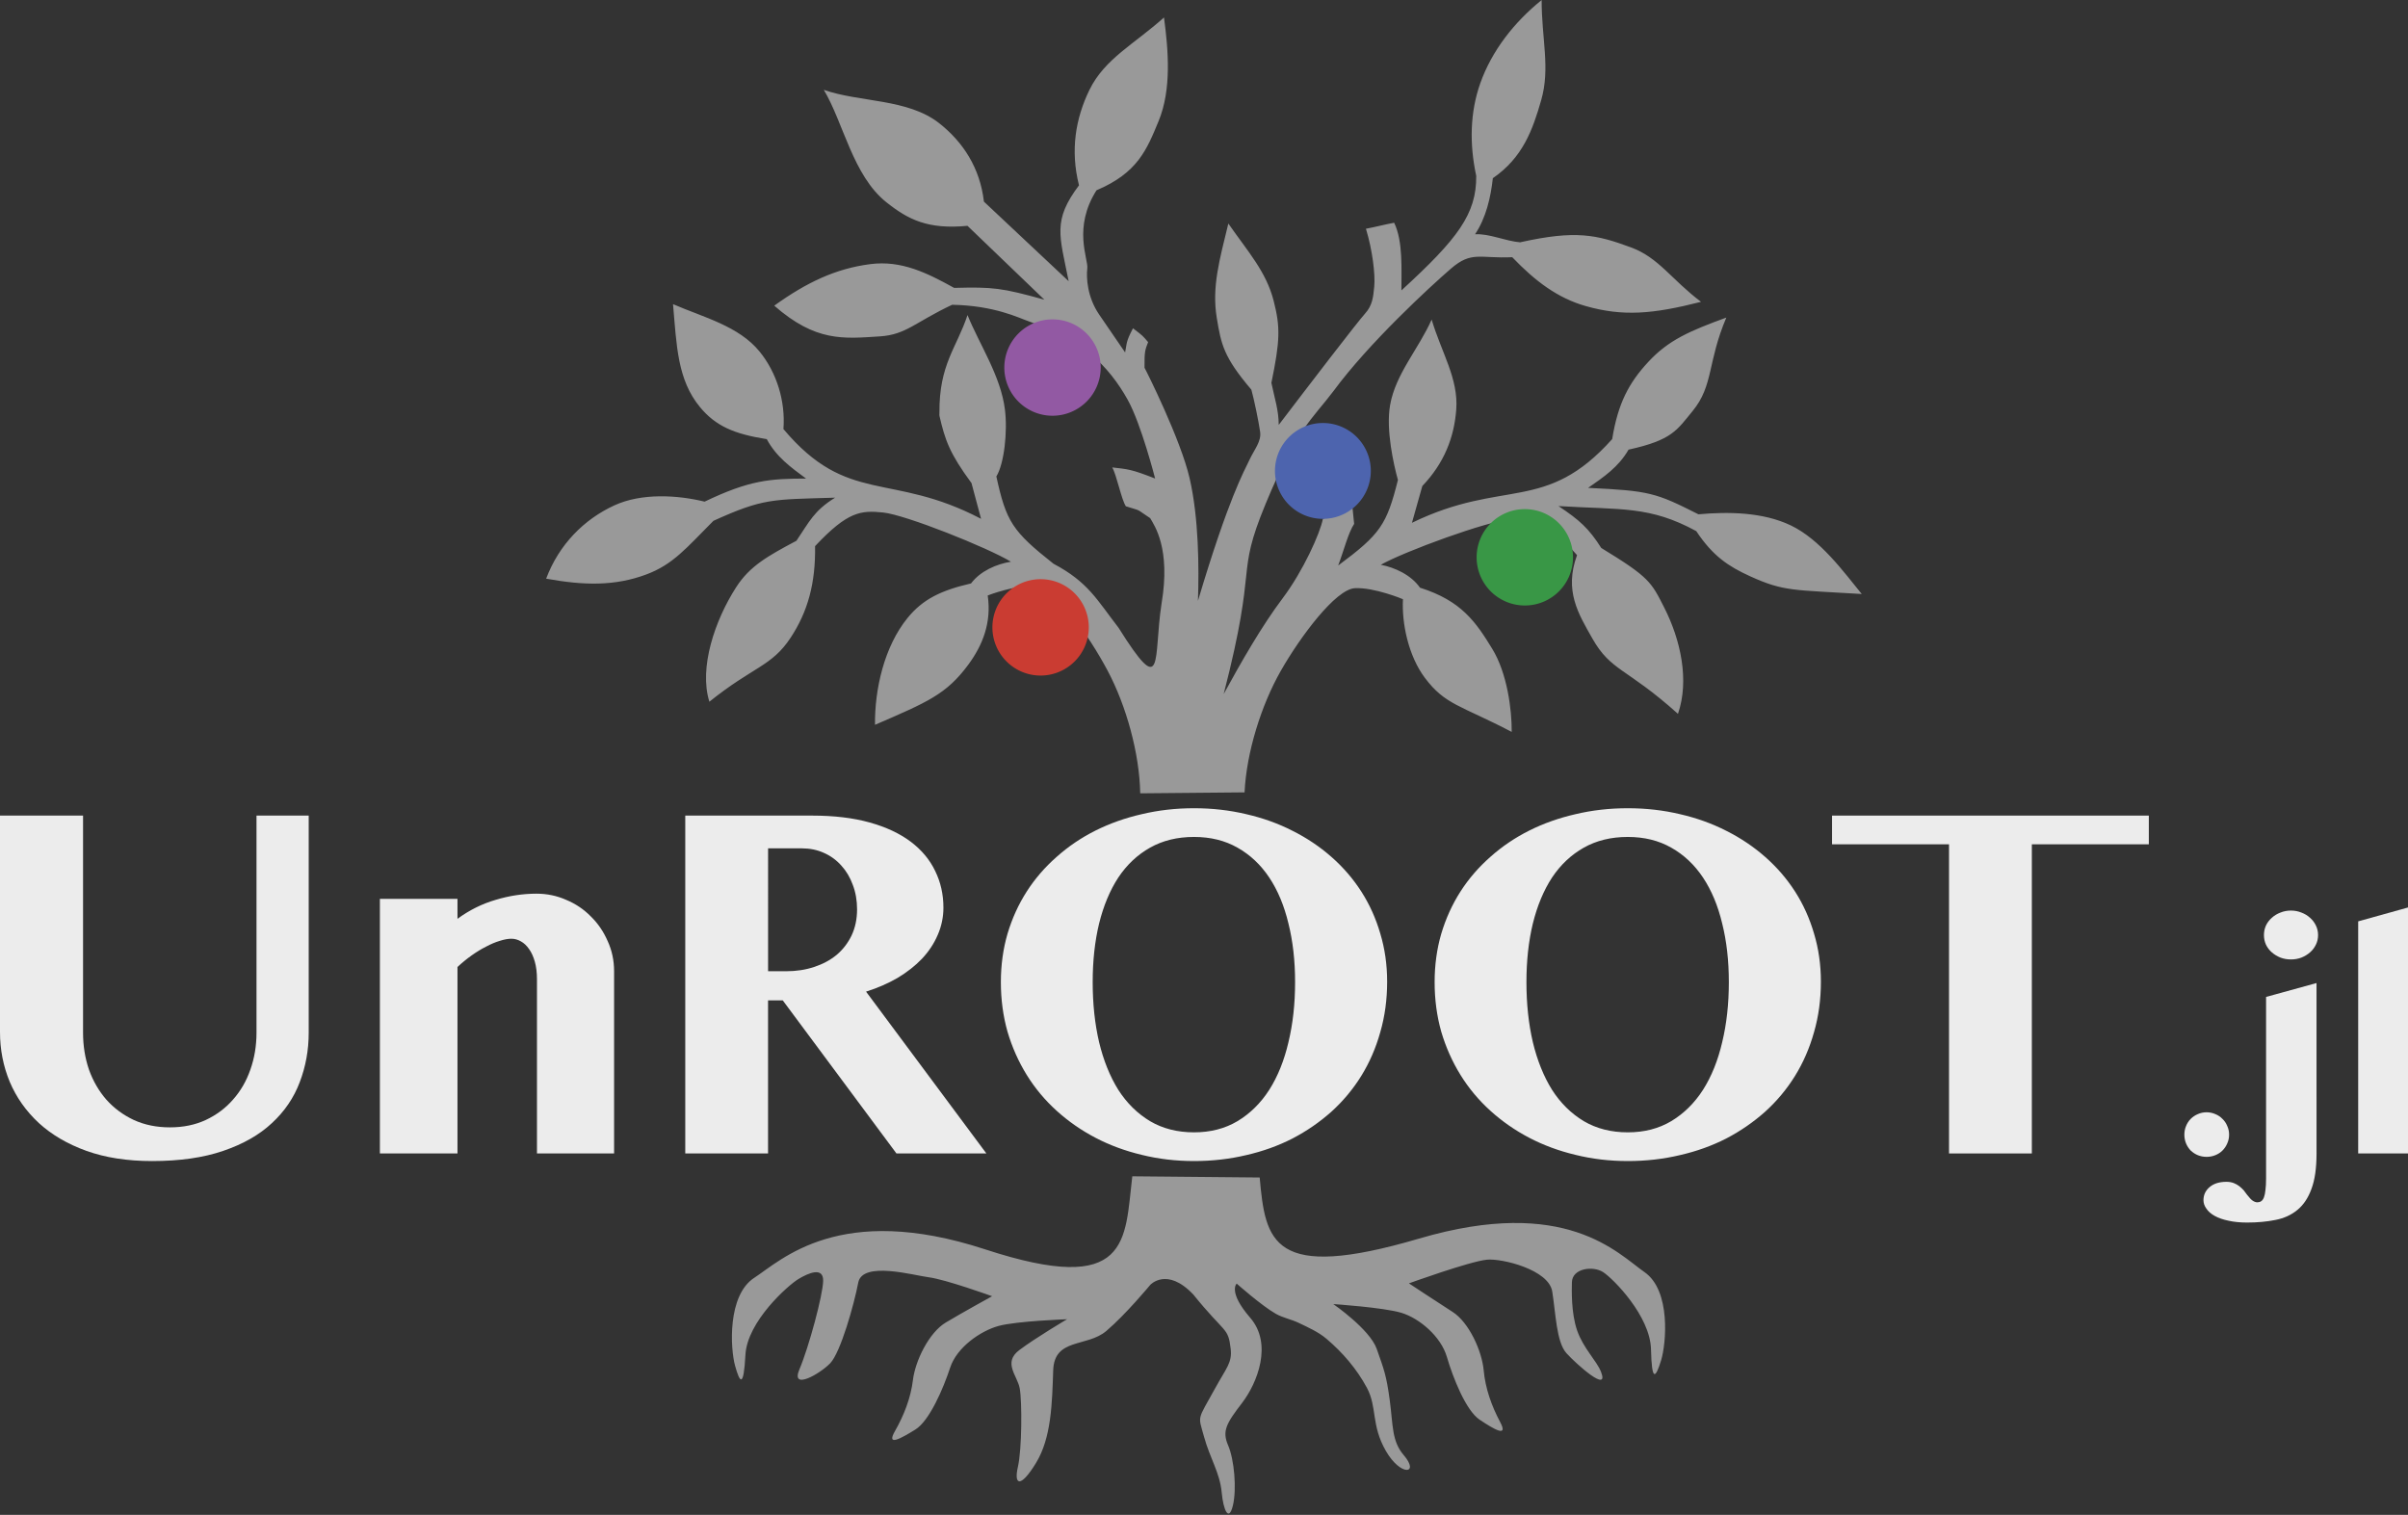 <?xml version="1.0" encoding="UTF-8" standalone="no"?>
<svg
   viewBox="0 0 264.277 166.27"
   version="1.1"
   id="svg900"
   width="264.277"
   height="166.27"
   xmlns="http://www.w3.org/2000/svg"
   xmlns:svg="http://www.w3.org/2000/svg">
  <rect x="0" y="0" width="264.277" height="166.27" fill="#333333" stroke="none"/>
  <defs
     id="defs904">
    <style
       id="style7773">.cls-1{fill:#1a1a1a}.cls-2{fill:#4d64ae}.cls-3{fill:#ca3c32}.cls-4{fill:#9259a3}.cls-5{fill:#399746}</style>
  </defs>
  <path
     d="m 125.138,87.074 c -0.074,-4.379 -1.536,-9.626 -3.58,-13.47 -2.044,-3.844 -5.747,-9.125 -7.847,-9.298 -2.099,-0.173 -5.341,1.049 -5.309,1.052 0.435,2.988 -0.566,5.471 -2.124,7.584 -2.412,3.271 -4.496,4.126 -10.246,6.611 -0.045,-3.862 0.994,-8.571 3.582,-11.741 1.669,-2.044 3.658,-3.013 6.958,-3.777 1.033,-1.379 2.825,-2.133 4.377,-2.384 -2.59,-1.562 -11.553,-5.144 -14.018,-5.399 -2.462,-0.254 -3.896,-0.122 -7.477,3.689 0.06,4.056 -0.777,7.156 -2.684,10.053 -2.08,3.16 -4.099,3.15 -8.916,7.025 -1.168,-3.738 0.611,-8.95 2.939,-12.567 1.507,-2.341 3.476,-3.427 6.615,-5.099 1.43,-2.108 1.911,-3.282 4.245,-4.73 -6.957,0.208 -7.873,0.059 -13.354,2.541 -3.028,3.041 -4.427,4.787 -7.372,5.889 -3.434,1.284 -6.835,1.217 -10.988,0.461 1.41,-3.749 4.155,-6.511 7.48,-8.042 3.004,-1.383 6.938,-1.14 9.913,-0.412 4.921,-2.361 7.155,-2.526 11.133,-2.532 -1.688,-1.247 -3.278,-2.392 -4.311,-4.328 -3.574,-0.562 -5.614,-1.433 -7.34,-3.528 -2.473,-3.001 -2.556,-6.752 -2.949,-11.287 3.381,1.459 7.214,2.401 9.495,5.197 1.877,2.301 2.858,5.436 2.622,8.513 7.082,8.412 11.756,4.643 21.689,9.85 l -1.048,-3.919 c -2.418,-3.283 -2.898,-4.721 -3.516,-7.373 -0.026,-0.112 -0.004,-0.227 -0.005,-0.345 -0.042,-5.328 1.894,-7.125 3.082,-10.727 1.322,3.252 3.641,6.672 4.105,10.356 0.309,2.453 -0.082,5.959 -0.939,7.358 1.083,4.943 1.735,5.997 6.272,9.581 3.811,2.016 4.747,3.936 7.131,7.014 5.062,8.065 3.797,3.419 4.727,-2.637 1.028,-6.093 -0.8,-8.591 -1.246,-9.381 -1.708,-1.112 -0.775,-0.705 -2.67,-1.304 -0.502,-0.761 -1.014,-3.457 -1.499,-4.264 1.756,0.194 2.13,0.211 4.71,1.218 0,0 -1.524,-5.971 -3.005,-8.635 -1.033,-1.858 -2.368,-3.607 -4.008,-4.96 -2.03,-1.674 -5.95,-3.358 -6.97,-3.701 -0.97,-0.326 -3.636,-1.689 -8.297,-1.775 -4.105,1.94 -5.047,3.282 -7.925,3.469 -4.017,0.261 -7.043,0.613 -11.597,-3.37 3.549,-2.552 6.748,-4.073 10.547,-4.56 3.408,-0.436 6.214,0.957 9.196,2.608 4.261,-0.113 5.232,-0.003 9.903,1.296 l -8.438,-8.107 c -4.322,0.414 -6.494,-0.667 -8.913,-2.597 -3.676,-2.933 -4.71,-8.753 -6.857,-12.329 l 3.14e-4,2.22e-4 c 3.935,1.384 9.216,0.945 12.67,3.665 2.593,2.043 4.477,4.886 4.903,8.604 l 9.301,8.734 c -1.007,-5.048 -1.776,-6.651 1.134,-10.523 -0.963,-3.821 -0.391,-7.329 1.154,-10.489 1.669,-3.411 4.923,-5.014 8.174,-7.935 0.471,3.516 0.858,7.864 -0.591,11.373 -1.298,3.144 -2.299,5.681 -6.816,7.596 -2.613,4.114 -0.893,7.53 -1.01,8.547 -0.123,1.07 -0.004,3.186 1.311,5.105 l 2.839,4.144 c 0.209,-0.979 0.038,-1.089 0.865,-2.649 1.151,0.874 1.058,0.815 1.66,1.518 -0.321,0.849 -0.416,0.969 -0.395,2.81 0.224,0.395 3.956,7.853 4.941,12.095 1.019,4.392 1.047,9.882 0.923,13.493 3.371,-11.317 5.071,-14.227 5.654,-15.477 0.555,-1.192 1.325,-2.013 1.168,-3.089 -0.167,-1.145 -0.647,-3.484 -0.959,-4.613 -3.054,-3.583 -3.317,-4.984 -3.793,-7.851 -0.571,-3.44 0.317,-6.461 1.265,-10.385 2.192,3.141 4.152,5.293 4.968,8.46 0.751,2.915 0.713,4.388 -0.243,9.028 0.358,1.718 0.796,2.973 0.806,4.615 3.169,-4.165 8.626,-11.285 9.469,-12.213 0.808,-0.89 0.902,-1.792 1.014,-2.979 0.125,-1.324 -0.202,-4.022 -0.914,-6.339 0.96,-0.174 2.138,-0.485 3.098,-0.659 0.996,2.063 0.786,5.167 0.798,7.426 6.218,-5.697 8.241,-8.393 8.21,-12.569 -0.754,-3.501 -0.686,-6.964 0.442,-10.16 1.26,-3.569 3.729,-6.717 6.738,-9.141 -0.01,4.236 0.962,7.461 -0.047,10.979 -0.927,3.232 -2.004,6.303 -5.309,8.575 -0.232,2.105 -0.745,4.347 -1.953,6.155 1.537,-0.097 3.311,0.743 4.943,0.883 6.122,-1.363 8.368,-0.845 12.181,0.562 3.042,1.122 4.424,3.522 7.679,5.97 -5.326,1.36 -8.566,1.614 -12.618,0.476 -3.121,-0.877 -5.595,-2.756 -8.104,-5.374 -3.568,0.163 -4.454,-0.711 -6.731,1.257 -2.312,1.997 -9.001,8.157 -12.885,13.433 -2.39,3.155 -4.057,4.175 -7.435,12.345 -3.403,8.231 -0.789,6.095 -4.619,20.912 1.97,-3.598 4.175,-7.459 6.467,-10.504 2.266,-3.012 4.124,-7.157 4.422,-8.726 l 3.258,-1.144 0.172,1.7 c -0.631,0.917 -1.169,3.045 -1.754,4.567 4.643,-3.445 5.326,-4.478 6.559,-9.387 -0.467,-1.698 -1.336,-5.509 -0.859,-8.223 0.602,-3.426 3.14,-6.176 4.56,-9.387 1.078,3.636 2.958,6.483 2.699,9.89 -0.231,3.048 -1.314,5.86 -3.722,8.38 l -1.139,4.039 c 10.086,-4.904 14.644,-0.995 21.977,-9.189 0.632,-3.934 1.833,-6.164 3.94,-8.449 2.232,-2.421 4.572,-3.421 8.586,-4.888 -2.089,4.913 -1.392,7.443 -3.695,10.251 -1.738,2.118 -2.251,3.192 -7.038,4.245 -1.091,1.904 -2.715,3 -4.44,4.196 6.73,0.318 7.416,0.526 12.11,2.901 3.282,-0.296 7.049,-0.249 10.117,1.208 3.268,1.552 5.877,5.185 7.808,7.54 -7.474,-0.469 -8.51,-0.238 -12.281,-1.96 -2.329,-1.064 -4.056,-2.188 -5.88,-4.942 -5.1,-2.776 -8.177,-2.331 -15.125,-2.749 2.289,1.517 3.332,2.447 4.698,4.598 5.291,3.226 5.481,3.727 6.92,6.561 1.772,3.489 2.778,7.944 1.498,11.645 -5.688,-5.105 -7.344,-4.648 -9.401,-8.282 -1.525,-2.695 -3.109,-5.213 -1.677,-9.138 -3.464,-3.918 -4.894,-4.093 -7.362,-3.914 -2.472,0.18 -11.539,3.49 -14.175,4.973 1.544,0.298 3.312,1.106 4.303,2.515 4.558,1.445 6.126,3.762 7.934,6.718 1.628,2.661 2.15,6.643 2.131,9.111 -5.604,-2.932 -7.291,-2.943 -9.535,-5.94 -1.788,-2.388 -2.543,-5.937 -2.4,-8.622 0.032,-0.002 -3.171,-1.322 -5.274,-1.213 -2.104,0.109 -5.965,5.276 -8.124,9.056 -2.159,3.78 -3.779,8.981 -3.986,13.356"
     fill-rule="evenodd"
     stroke="#000000"
     stroke-width="0.687"
     id="path896"
     style="opacity:1;fill:#999999;fill-opacity:1;stroke:none" />
  <g
     aria-label="UnROOT.jl"
     id="text5516"
     style="font-size:40px;line-height:1.25;font-family:'Tamil MN';-inkscape-font-specification:'Tamil MN';letter-spacing:0px;word-spacing:0px"
     transform="translate(0,-20.192)">
    <g
       aria-label="UnROOT.jl"
       id="text5516-3"
       style="fill:#ececec">
      <path
         d="M -1.73226e-7,109.71 H 9.115 v 23.828 q 0,2.161 0.651,4.062 0.677,1.875 1.901,3.281 1.25,1.406 3.021,2.24 1.771,0.807 3.958,0.807 2.187,0 3.932,-0.807 1.771,-0.833 2.995,-2.24 1.25,-1.406 1.901,-3.281 0.677,-1.901 0.677,-4.062 v -23.828 h 5.729 v 23.828 q 0,2.865 -0.99,5.443 -0.964,2.552 -3.047,4.479 -2.057,1.927 -5.339,3.047 -3.255,1.12 -7.812,1.12 -4.089,0 -7.214,-1.12 -3.099,-1.12 -5.208,-3.047 Q 2.161,141.507 1.068,138.928 -1.73226e-7,136.35 -1.73226e-7,133.46 Z"
         style="font-size:53.333px;fill:#ececec"
         id="path20012" />
      <path
         d="m 58.932,127.652 q 0,-1.068 -0.234,-1.901 -0.234,-0.833 -0.625,-1.38 -0.391,-0.573 -0.911,-0.859 -0.495,-0.286 -1.042,-0.286 -0.547,0 -1.276,0.234 -0.703,0.208 -1.484,0.625 -0.781,0.391 -1.589,0.964 -0.807,0.573 -1.562,1.276 v 20.469 h -8.516 v -27.943 h 8.516 v 2.188 q 1.953,-1.432 4.193,-2.083 2.24,-0.677 4.479,-0.677 1.719,0 3.255,0.677 1.562,0.651 2.708,1.823 1.172,1.146 1.849,2.708 0.703,1.536 0.703,3.307 v 20 h -8.464 z"
         style="font-size:53.333px;fill:#ececec"
         id="path20014" />
      <path
         d="m 75.208,109.71 h 13.932 q 3.594,0 6.302,0.755 2.708,0.755 4.505,2.109 1.797,1.354 2.682,3.203 0.911,1.849 0.911,4.036 0,1.562 -0.625,2.995 -0.599,1.406 -1.719,2.604 -1.12,1.172 -2.682,2.109 -1.562,0.911 -3.464,1.51 l 13.203,17.76 h -9.87 l -12.474,-16.797 h -1.615 v 16.797 H 75.208 Z m 9.089,17.083 h 1.979 q 1.667,0 3.073,-0.469 1.432,-0.469 2.474,-1.328 1.042,-0.885 1.641,-2.135 0.599,-1.276 0.599,-2.865 0,-1.458 -0.469,-2.682 -0.443,-1.224 -1.25,-2.109 -0.807,-0.911 -1.927,-1.406 -1.094,-0.495 -2.422,-0.495 h -3.698 z"
         style="font-size:53.333px;fill:#ececec"
         id="path20016" />
      <path
         d="m 131.042,147.626 q -2.995,0 -5.729,-0.677 -2.734,-0.651 -5.078,-1.875 -2.344,-1.224 -4.271,-2.969 -1.927,-1.745 -3.281,-3.932 -1.354,-2.188 -2.109,-4.74 -0.729,-2.578 -0.729,-5.443 0,-2.812 0.729,-5.312 0.755,-2.526 2.109,-4.635 1.354,-2.109 3.281,-3.802 1.927,-1.719 4.271,-2.891 2.344,-1.172 5.078,-1.797 2.734,-0.651 5.729,-0.651 2.995,0 5.729,0.651 2.734,0.625 5.078,1.823 2.344,1.172 4.271,2.865 1.927,1.693 3.281,3.802 1.354,2.109 2.083,4.609 0.755,2.5 0.755,5.286 0,2.943 -0.755,5.547 -0.729,2.604 -2.083,4.792 -1.354,2.188 -3.281,3.932 -1.927,1.719 -4.271,2.943 -2.344,1.198 -5.078,1.823 -2.734,0.651 -5.729,0.651 z m 0,-3.151 q 2.708,0 4.766,-1.224 2.083,-1.25 3.49,-3.438 1.406,-2.214 2.109,-5.234 0.729,-3.021 0.729,-6.589 0,-3.516 -0.729,-6.432 -0.703,-2.943 -2.109,-5.052 -1.406,-2.109 -3.49,-3.281 -2.057,-1.172 -4.766,-1.172 -2.734,0 -4.818,1.172 -2.083,1.172 -3.49,3.281 -1.38,2.109 -2.109,5.052 -0.703,2.917 -0.703,6.432 0,3.568 0.703,6.589 0.729,3.021 2.109,5.234 1.406,2.188 3.49,3.438 2.083,1.224 4.818,1.224 z"
         style="font-size:53.333px;fill:#ececec"
         id="path20018" />
      <path
         d="m 178.646,147.626 q -2.995,0 -5.729,-0.677 -2.734,-0.651 -5.078,-1.875 -2.344,-1.224 -4.271,-2.969 -1.927,-1.745 -3.281,-3.932 -1.354,-2.188 -2.109,-4.74 -0.729,-2.578 -0.729,-5.443 0,-2.812 0.729,-5.312 0.755,-2.526 2.109,-4.635 1.354,-2.109 3.281,-3.802 1.927,-1.719 4.271,-2.891 2.344,-1.172 5.078,-1.797 2.734,-0.651 5.729,-0.651 2.995,0 5.729,0.651 2.734,0.625 5.078,1.823 2.344,1.172 4.271,2.865 1.927,1.693 3.281,3.802 1.354,2.109 2.083,4.609 0.755,2.5 0.755,5.286 0,2.943 -0.755,5.547 -0.729,2.604 -2.083,4.792 -1.354,2.188 -3.281,3.932 -1.927,1.719 -4.271,2.943 -2.344,1.198 -5.078,1.823 -2.734,0.651 -5.729,0.651 z m 0,-3.151 q 2.708,0 4.766,-1.224 2.083,-1.25 3.49,-3.438 1.406,-2.214 2.109,-5.234 0.729,-3.021 0.729,-6.589 0,-3.516 -0.729,-6.432 -0.703,-2.943 -2.109,-5.052 -1.406,-2.109 -3.49,-3.281 -2.057,-1.172 -4.766,-1.172 -2.734,0 -4.818,1.172 -2.083,1.172 -3.49,3.281 -1.38,2.109 -2.109,5.052 -0.703,2.917 -0.703,6.432 0,3.568 0.703,6.589 0.729,3.021 2.109,5.234 1.406,2.188 3.49,3.438 2.083,1.224 4.818,1.224 z"
         style="font-size:53.333px;fill:#ececec"
         id="path20020" />
      <path
         d="m 235.833,109.71 v 3.151 h -12.839 v 33.932 h -9.089 v -33.932 h -12.839 v -3.151 z"
         style="font-size:53.333px;fill:#ececec"
         id="path20022" />
      <path
         d="m 239.733,144.728 q 0,-0.508 0.186,-0.948 0.186,-0.457 0.508,-0.779 0.339,-0.339 0.779,-0.525 0.457,-0.203 0.965,-0.203 0.508,0 0.965,0.203 0.457,0.186 0.779,0.525 0.339,0.322 0.525,0.779 0.203,0.44 0.203,0.948 0,0.508 -0.203,0.965 -0.186,0.44 -0.525,0.779 -0.322,0.322 -0.779,0.508 -0.457,0.186 -0.965,0.186 -0.508,0 -0.965,-0.186 -0.44,-0.186 -0.779,-0.508 -0.322,-0.339 -0.508,-0.779 -0.186,-0.457 -0.186,-0.965 z"
         style="font-size:34.667px;fill:#ececec"
         id="path20024" />
      <path
         d="m 254.239,146.793 q 0,2.421 -0.559,3.893 -0.542,1.49 -1.54,2.302 -0.999,0.829 -2.404,1.1 -1.405,0.288 -3.115,0.288 -1.151,0 -2.048,-0.203 -0.897,-0.186 -1.507,-0.525 -0.609,-0.339 -0.914,-0.796 -0.322,-0.44 -0.322,-0.931 0,-0.863 0.677,-1.439 0.677,-0.576 1.845,-0.576 0.44,0 0.796,0.135 0.339,0.135 0.609,0.339 0.271,0.22 0.491,0.457 0.203,0.254 0.355,0.474 0.389,0.508 0.643,0.677 0.271,0.169 0.491,0.169 0.237,0 0.423,-0.118 0.186,-0.118 0.305,-0.423 0.118,-0.305 0.169,-0.812 0.068,-0.508 0.068,-1.303 v -19.889 l 5.535,-1.523 z m -5.772,-23.969 q 0,-0.559 0.22,-1.049 0.237,-0.491 0.643,-0.846 0.406,-0.372 0.948,-0.576 0.542,-0.22 1.151,-0.22 0.609,0 1.151,0.22 0.542,0.203 0.948,0.576 0.406,0.355 0.643,0.846 0.237,0.491 0.237,1.049 0,0.559 -0.237,1.049 -0.237,0.491 -0.643,0.846 -0.406,0.355 -0.948,0.576 -0.542,0.203 -1.151,0.203 -0.609,0 -1.151,-0.203 -0.542,-0.22 -0.948,-0.576 -0.406,-0.355 -0.643,-0.846 -0.22,-0.491 -0.22,-1.049 z"
         style="font-size:34.667px;fill:#ececec"
         id="path20026" />
      <path
         d="m 264.277,146.793 h -5.467 V 121.318 l 5.467,-1.523 z"
         style="font-size:34.667px;fill:#ececec"
         id="path20028" />
    </g>
  </g>
  <g
     id="g893"
     transform="matrix(0.591,0,0,0.591,132.085,35.477)">
    <path
       id="path19"
       d="m 22.17,36.33 a 8.9,8.9 0 1 1 8.9,-8.9 8.91,8.91 0 0 1 -8.9,8.9 z"
       class="cls-2" />
  </g>
  <path
     id="path13"
     d="m 114.199,74.148 a 5.289,5.289 0 1 1 5.295,-5.289 5.295,5.295 0 0 1 -5.295,5.289 z"
     class="cls-3"
     style="stroke-width:0.594" />
  <path
     id="path25"
     d="m 115.507,45.631 a 5.289,5.289 0 1 1 5.295,-5.289 5.295,5.295 0 0 1 -5.295,5.289 z"
     class="cls-4"
     style="stroke-width:0.594" />
  <path
     id="path31"
     d="m 167.348,66.458 a 5.289,5.289 0 1 1 5.289,-5.289 5.283,5.283 0 0 1 -5.289,5.289 z"
     class="cls-5"
     style="stroke-width:0.594" />
  <path
     style="color:#000000;fill:#999999;-inkscape-stroke:none"
     d="m 138.25,129.239 c 0.63,7.041 1.353,11.452 17.497,6.704 16.116,-4.74 21.826,1.662 24.738,3.683 2.912,2.021 2.384,7.868 1.815,9.701 -0.589,1.897 -1.018,2.456 -1.103,-1.217 -0.085,-3.673 -4.139,-7.759 -5.25,-8.482 -1.11,-0.723 -3.408,-0.431 -3.431,1.122 -0.012,0.777 -0.105,3.335 0.578,5.293 0.683,1.958 2.143,3.316 2.615,4.524 0.944,2.415 -2.691,-0.827 -3.792,-2.043 -1.103,-1.217 -1.175,-4.364 -1.559,-6.77 -0.384,-2.407 -5.529,-3.652 -7.161,-3.494 -1.894,0.183 -8.568,2.599 -8.568,2.599 0,0 2.995,1.981 4.799,3.138 1.804,1.157 3.214,4.293 3.406,6.406 0.18,1.98 0.863,3.904 1.806,5.676 0.942,1.772 -0.712,0.766 -2.238,-0.246 -1.526,-1.012 -2.943,-4.634 -3.609,-6.904 -0.666,-2.27 -3.031,-4.241 -4.984,-4.835 -1.953,-0.594 -7.482,-0.961 -7.482,-0.961 0,0 4.008,2.762 4.766,4.915 0.789,2.241 1.062,2.882 1.431,5.638 0.369,2.756 0.212,4.485 1.529,6.018 1.799,2.096 -0.316,2.396 -1.955,-0.453 -1.638,-2.849 -0.94,-4.79 -2.073,-6.912 -1.1,-2.06 -2.671,-3.899 -4.455,-5.404 -0.892,-0.752 -1.986,-1.233 -3.036,-1.739 -0.812,-0.391 -1.73,-0.551 -2.514,-0.997 -1.571,-0.894 -4.294,-3.313 -4.294,-3.313 0,0 -0.996,0.885 1.483,3.747 2.479,2.862 0.803,7.144 -0.913,9.377 -1.715,2.233 -2.188,3.065 -1.511,4.628 0.677,1.564 0.953,4.789 0.531,6.574 -0.449,1.9 -1.059,0.549 -1.239,-1.431 -0.192,-2.114 -1.275,-3.691 -1.939,-6.102 -0.664,-2.411 -0.768,-1.686 1.242,-5.339 1.233,-2.241 1.863,-2.782 1.684,-4.316 -0.278,-2.389 -0.58,-1.58 -4.098,-5.94 -2.905,-3.062 -4.726,-1.06 -4.726,-1.06 0,0 -2.697,3.26 -4.827,5.064 -2.129,1.804 -5.7,0.73 -5.825,4.306 -0.125,3.576 -0.182,7.411 -1.906,10.209 -1.724,2.798 -2.418,2.364 -1.968,0.394 0.45,-1.97 0.459,-7.195 0.2,-8.611 -0.259,-1.416 -1.881,-2.826 -0.039,-4.21 1.843,-1.384 5.236,-3.381 5.236,-3.381 0,0 -5.538,0.199 -7.508,0.734 -1.97,0.535 -4.589,2.331 -5.324,4.58 -0.735,2.248 -2.26,5.826 -3.816,6.791 -1.556,0.965 -3.24,1.921 -2.245,0.178 0.995,-1.743 1.737,-3.645 1.977,-5.619 0.256,-2.107 1.76,-5.198 3.599,-6.3 1.838,-1.102 5.088,-2.889 5.088,-2.889 0,0 -5.087,-1.842 -6.975,-2.083 -1.627,-0.207 -7.259,-1.804 -7.716,0.589 -0.457,2.394 -1.938,7.667 -3.077,8.85 -1.138,1.182 -4.39,3.04 -3.373,0.655 1.017,-2.385 2.576,-8.152 2.599,-9.705 0.024,-1.553 -1.598,-0.871 -2.73,-0.183 -1.131,0.689 -5.605,4.646 -5.801,8.315 -0.196,3.669 -0.607,3.098 -1.139,1.183 -0.513,-1.849 -0.864,-7.709 2.108,-9.642 2.972,-1.932 9.37,-8.351 25.336,-3.125 15.994,5.235 15.311,-0.998 16.154,-8.017"
     id="path896-3" />
</svg>
